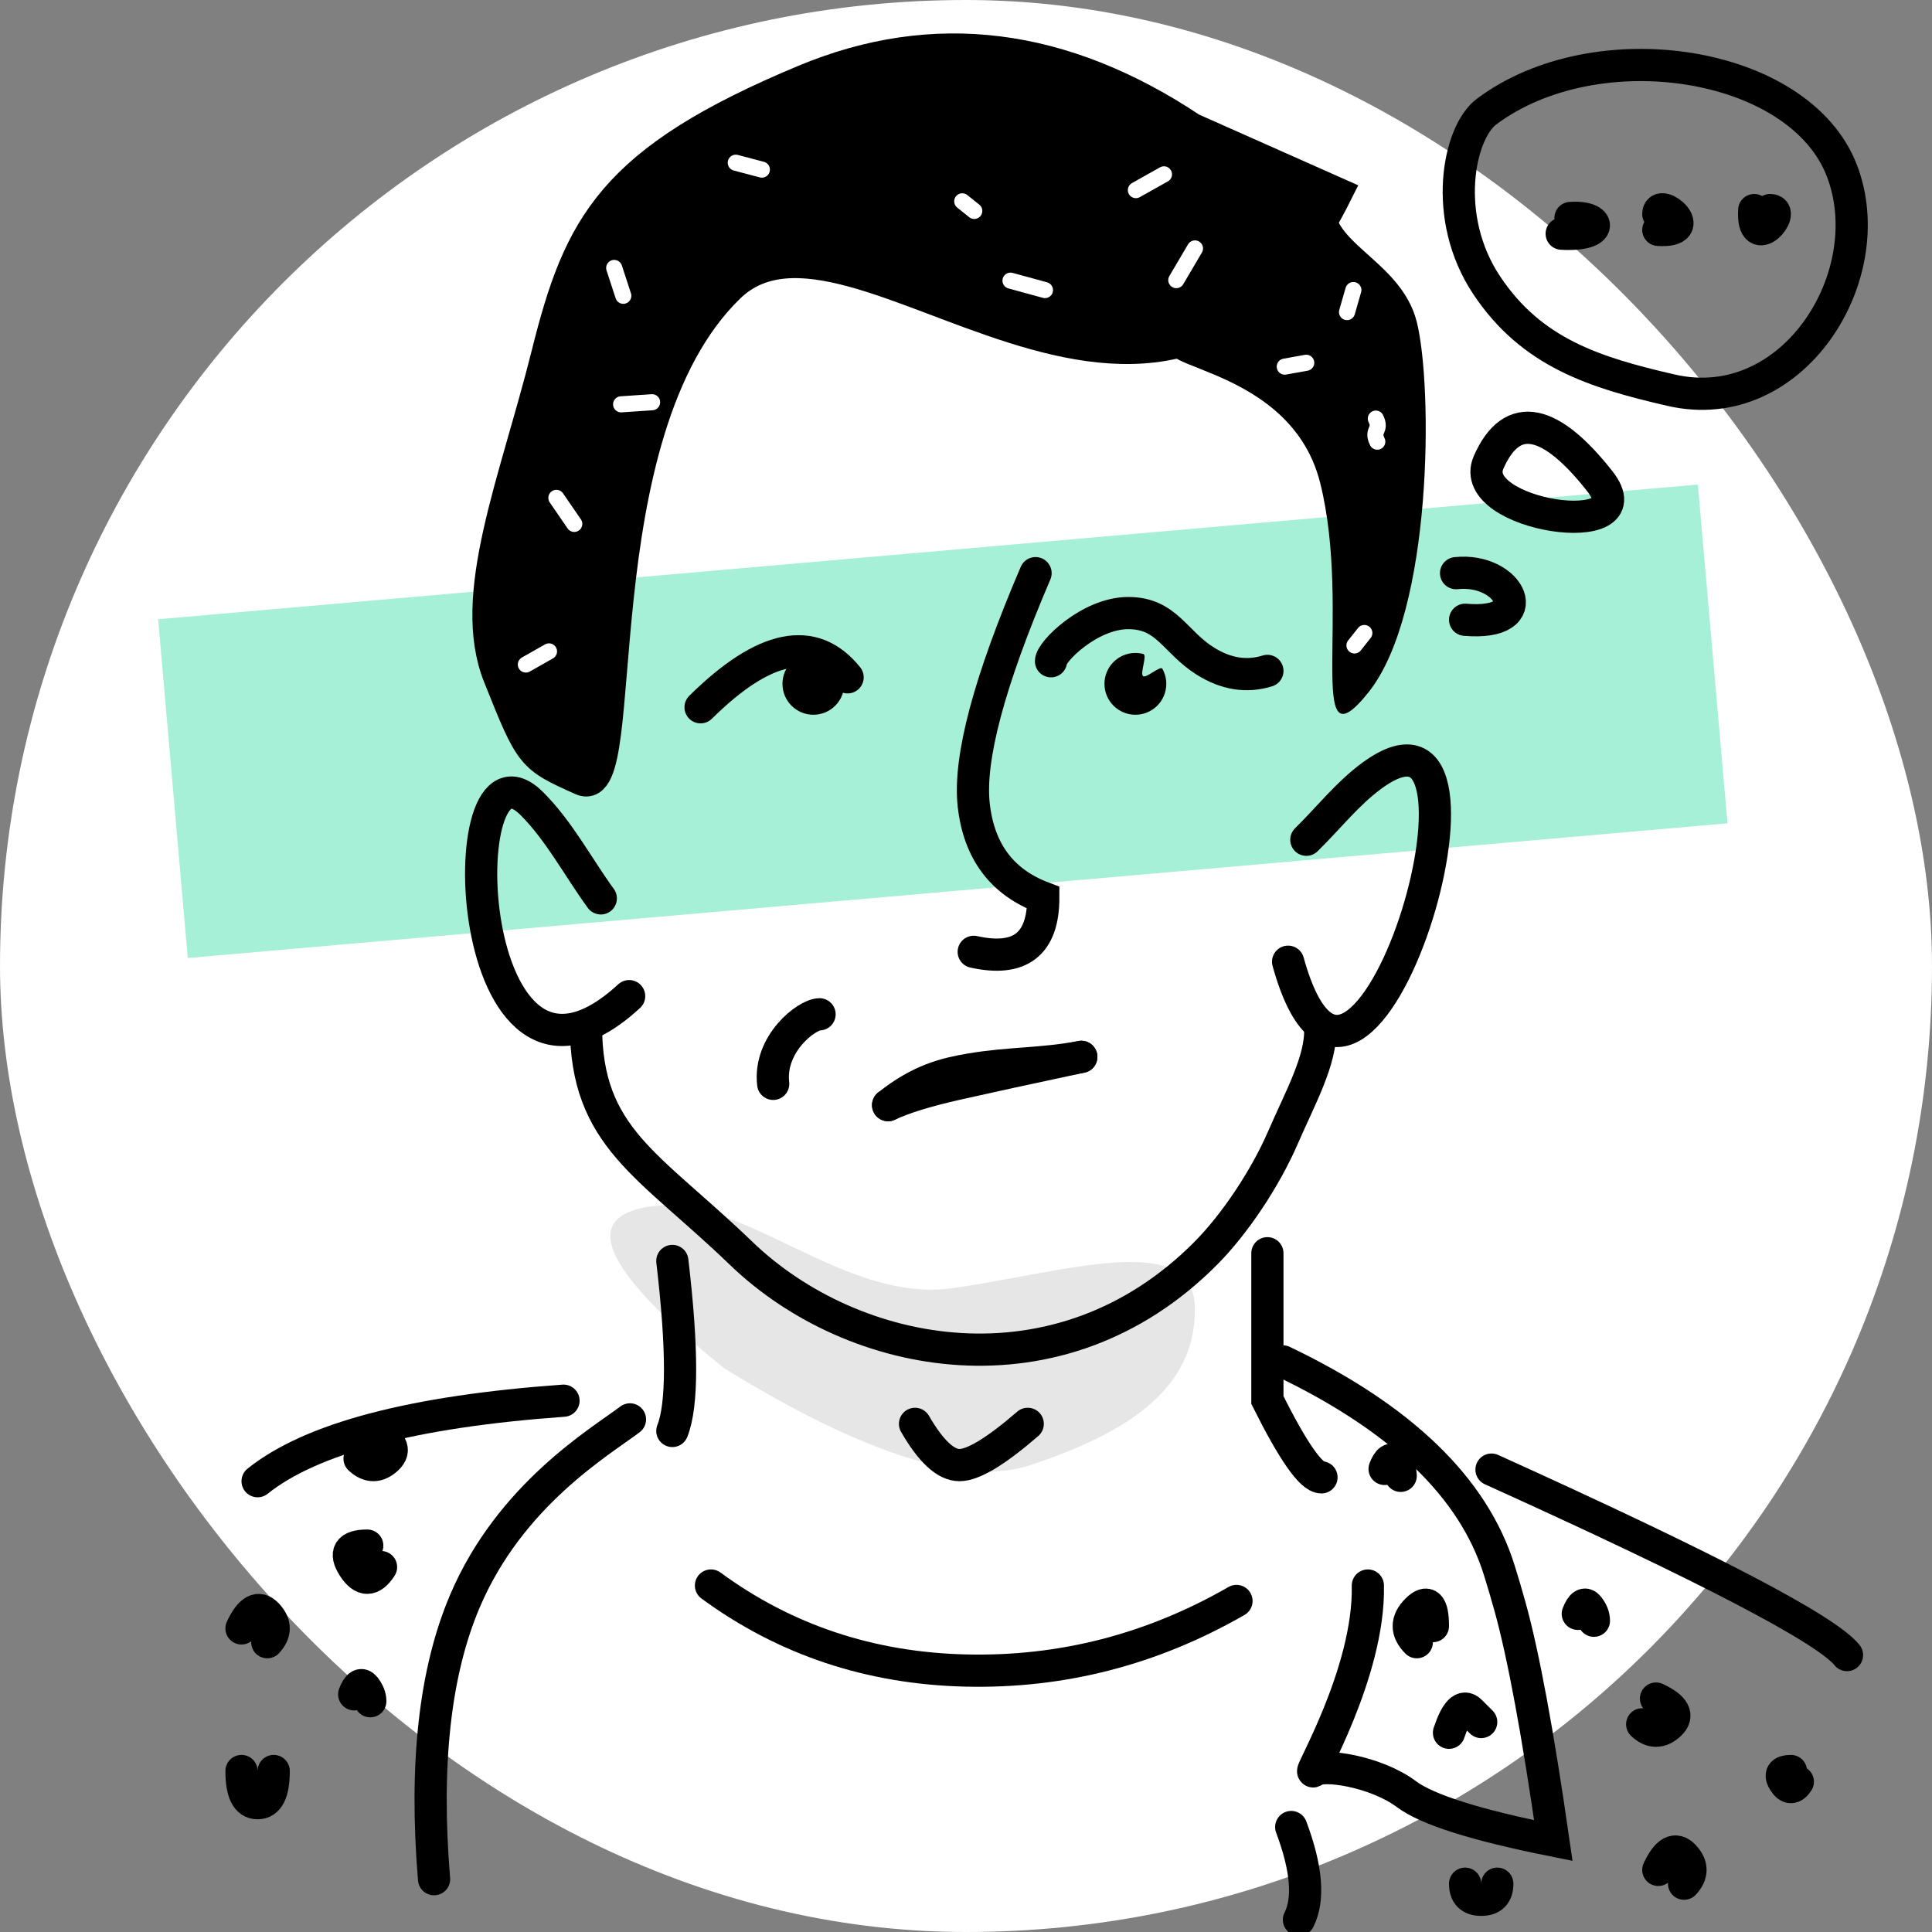 <?xml version="1.0" encoding="UTF-8"?>
<svg width="120px" height="120px" viewBox="0 0 120 120" version="1.1" xmlns="http://www.w3.org/2000/svg" xmlns:xlink="http://www.w3.org/1999/xlink">
    <rect x="0" y="0" width="120" height="120" fill="#808080" stroke="none"/>
    <!-- Generator: Sketch 55.2 (78181) - https://sketchapp.com -->
    <title>me</title>
    <desc>Created with Sketch.</desc>
    <g id="me" stroke="none" stroke-width="1" fill="none" fill-rule="evenodd">
        <g id="Group" transform="translate(0, -2)">
            <rect id="Rectangle" fill="#FFFFFF" x="0" y="2" width="120" height="120" rx="60"></rect>
            <path d="M40,77 C45.94,75.812 52.198,83.006 59.198,82.006 C66.198,81.006 74.222,78.32 74.222,83.32 C74.222,88.32 70,91 64,93 C60,94.333 53.667,92.333 45,87 C37.707,81.125 36.04,77.792 40,77 Z" id="Path-36" fill-opacity="0.1" fill="#000000"></path>
            <path d="M56.834,90.438 C57.82,92.146 58.74,93 59.594,93 C60.448,93 61.861,92.146 63.834,90.438" id="Path-69" stroke="#000000" stroke-width="2" stroke-linecap="round"></path>
            <polygon id="Rectangle" fill="#A6F0D7" transform="translate(58.56, 46.8) rotate(-5) translate(-58.56, -46.8) " points="10.56 36.24 106.56 36.24 106.56 57.36 10.56 57.36"></polygon>
            <path d="M97,16.515 C99.679,16.67 99.466,15.396 97.545,15.539" id="Path-2" stroke="#000000" stroke-width="2" stroke-linecap="round"></path>
            <path d="M103,16.279 C105.679,16.435 103,14.226 103,15.292" id="Path-2" stroke="#000000" stroke-width="2" stroke-linecap="round"></path>
            <path d="M109,16.279 C111.679,16.435 109,14.226 109,15.292" id="Path-2" stroke="#000000" stroke-width="2" stroke-linecap="round" transform="translate(109.595, 15.643) rotate(90) translate(-109.595, -15.643) "></path>
            <path d="M91,40.495 C95.645,40.888 93.769,37.237 90.439,37.6" id="Path-2" stroke="#000000" stroke-width="2" stroke-linecap="round"></path>
            <path d="M92.46,30.716 C90.993,34.052 102.386,35.732 99.37,31.893 C96.355,28.053 93.927,27.381 92.46,30.716 Z" id="Path-4" stroke="#000000" stroke-width="2" stroke-linecap="round"></path>
            <path d="M95.828,24.298 C100.351,26.548 104.355,25.657 109.034,24.222 C116.447,21.948 116.82,11.502 111.395,7.113 C105.682,2.491 93.801,7.134 90.446,14.976 C89.591,16.974 91.305,22.049 95.828,24.298 Z" id="Path-8" stroke="#000000" stroke-width="2" stroke-linecap="round" transform="translate(102.659, 15.47) rotate(30) translate(-102.659, -15.47) "></path>
            <g id="illustration" transform="translate(14.6, 4.555)">
                <path d="M65.08,82.005 C72.44,85.525 76.92,89.845 78.52,94.965 C78.755,95.716 78.979,96.477 79.193,97.249 C80.023,100.242 80.919,105.08 81.88,111.765 C77.08,110.805 74.04,109.845 72.76,108.885 C70.84,107.445 67.48,106.965 67,107.445 C66.52,107.925 70.478,101.375 70.36,95.925" id="Path-27" stroke="#000000" stroke-width="2" stroke-linecap="round"></path>
                <path d="M88.257,102.945 C89.4,103.478 89.686,104.012 89.114,104.545 C88.543,105.078 87.971,105.078 87.4,104.545" id="Path-40" stroke="#000000" stroke-width="2" stroke-linecap="round"></path>
                <path d="M83.4,97.683 C83.622,97.112 83.844,96.969 84.067,97.255 C84.289,97.54 84.4,97.826 84.4,98.112" id="Path-41" stroke="#000000" stroke-width="2" stroke-linecap="round"></path>
                <path d="M96.638,107.445 C96.067,107.445 95.924,107.667 96.21,108.112 C96.495,108.556 96.781,108.556 97.067,108.112" id="Path-42" stroke="#000000" stroke-width="2" stroke-linecap="round"></path>
                <path d="M88.4,113.588 C88.933,112.445 89.467,112.159 90,112.731 C90.533,113.302 90.533,113.874 90,114.445" id="Path-43" stroke="#000000" stroke-width="2" stroke-linecap="round"></path>
                <path d="M8.59,86.445 C9.733,86.978 10.019,87.512 9.448,88.045 C8.876,88.578 8.305,88.578 7.733,88.045" id="Path-40" stroke="#000000" stroke-width="2" stroke-linecap="round"></path>
                <path d="M8.21,93.445 C7.067,93.445 6.781,93.889 7.352,94.778 C7.924,95.667 8.495,95.667 9.067,94.778" id="Path-42" stroke="#000000" stroke-width="2" stroke-linecap="round"></path>
                <path d="M0.4,98.588 C0.933,97.445 1.467,97.159 2,97.731 C2.533,98.302 2.533,98.874 2,99.445" id="Path-43" stroke="#000000" stroke-width="2" stroke-linecap="round"></path>
                <path d="M76.4,114.445 C76.4,115.112 76.733,115.445 77.4,115.445 C78.067,115.445 78.4,115.112 78.4,114.445" id="Path-44" stroke="#000000" stroke-width="2" stroke-linecap="round"></path>
                <path d="M0.4,107.445 C0.4,108.778 0.733,109.445 1.4,109.445 C2.067,109.445 2.4,108.778 2.4,107.445" id="Path-44" stroke="#000000" stroke-width="2" stroke-linecap="round"></path>
                <path d="M75.4,105.07 C75.844,103.737 76.289,103.292 76.733,103.737 C77.178,104.181 77.4,104.403 77.4,104.403" id="Path-45" stroke="#000000" stroke-width="2" stroke-linecap="round"></path>
                <path d="M73.4,99.445 C72.733,98.778 72.733,98.112 73.4,97.445 C74.067,96.778 74.4,97.112 74.4,98.445" id="Path-46" stroke="#000000" stroke-width="2" stroke-linecap="round"></path>
                <path d="M20.4,84.445 C11.067,85.112 4.733,86.778 1.4,89.445" id="Path-47" stroke="#000000" stroke-width="2" stroke-linecap="round"></path>
                <path d="M7.4,102.683 C7.622,102.112 7.844,101.969 8.067,102.255 C8.289,102.54 8.4,102.826 8.4,103.112" id="Path-41" stroke="#000000" stroke-width="2" stroke-linecap="round"></path>
                <path d="M71.4,88.683 C71.622,88.112 71.844,87.969 72.067,88.255 C72.289,88.54 72.4,88.826 72.4,89.112" id="Path-41" stroke="#000000" stroke-width="2" stroke-linecap="round"></path>
                <path d="M12.36,114.165 C11.768,107.039 12.408,101.279 14.28,96.885 C17.088,90.294 22.642,87.027 24.528,85.606" id="Path-28" stroke="#000000" stroke-width="2" stroke-linecap="round"></path>
                <path d="M65.6,110.925 C66.56,113.485 66.72,115.405 66.08,116.685" id="Path-29" stroke="#000000" stroke-width="2" stroke-linecap="round"></path>
                <path d="M78.04,88.725 C91.48,94.805 98.84,98.645 100.12,100.245" id="Path-30" stroke="#000000" stroke-width="2" stroke-linecap="round"></path>
                <path d="M29.56,95.925 C34.173,99.307 39.453,101.067 45.4,101.205 C51.347,101.343 56.947,99.903 62.2,96.885" id="Path-32" stroke="#000000" stroke-width="2" stroke-linecap="round"></path>
                <path d="M21.797,61.164 C21.797,68.115 25.679,69.742 31.428,75.285 C38.4,82.005 51.202,84.445 60.296,75.285 C62.114,73.454 64.001,70.607 65.08,68.115 C66.159,65.624 67.48,63.285 67.4,61.309" id="Path-5" stroke="#000000" stroke-width="2" stroke-linecap="round"></path>
                <path d="M22.716,53.245 C21.291,51.285 20.15,49.081 18.44,47.364 C13.192,42.093 14.028,68.936 24.477,59.317" id="Path-6" stroke="#000000" stroke-width="2" stroke-linecap="round"></path>
                <path d="M66.539,49.603 C67.897,48.276 69.085,46.739 70.614,45.62 C80.125,38.66 69.861,73.238 65.406,57.179" id="Path-7" stroke="#000000" stroke-width="2" stroke-linecap="round"></path>
                <path d="M21.546,45.855 C24.692,47.265 21.279,24.374 30.683,15.265 C38.474,7.718 57.4,31.445 68.4,9.445 L59.4,5.445 C51.4,0.112 43.4,-0.888 35.4,2.445 C23.4,7.445 21.4,11.445 19.4,19.445 C17.4,27.445 14.4,34.445 16.4,39.445 C18.4,44.445 18.4,44.445 21.546,45.855 Z" id="Path-12" stroke="#000000" stroke-width="2" fill="#000000" stroke-linecap="round"></path>
                <path d="M59.4,18.445 C54.4,20.445 65.4,19.445 67.4,27.445 C69.4,35.445 66.4,45.445 70.4,40.445 C74.4,35.445 74.4,21.445 73.4,17.445 C72.4,13.445 67.4,12.445 68.4,9.445 C69.4,6.445 64.4,16.445 59.4,18.445 Z" id="Path-39" fill="#000000"></path>
                <g id="hair" transform="translate(18.062, 7.266)" stroke="#FFFFFF" stroke-linecap="round">
                    <path d="M27.851,3.279 C27.602,3.08 27.354,2.881 27.105,2.683" id="Path-48"></path>
                    <path d="M30.103,7.611 C30.816,7.806 31.529,8.001 32.242,8.196" id="Path-49"></path>
                    <path d="M40.4,7.578 C40.787,6.922 41.173,6.266 41.56,5.61" id="Path-50"></path>
                    <path d="M37.89,1.987 C38.471,1.661 39.053,1.335 39.634,1.008" id="Path-51"></path>
                    <path d="M-7.10542736e-15,31.454 C0.479,31.182 0.958,30.91 1.437,30.638" id="Path-52"></path>
                    <path d="M1.896,21.103 C2.266,21.642 2.636,22.18 3.006,22.719" id="Path-53"></path>
                    <path d="M5.917,15.293 C6.558,15.249 7.199,15.206 7.84,15.162" id="Path-54"></path>
                    <path d="M6.052,8.55 C5.864,7.973 5.675,7.397 5.487,6.821" id="Path-55"></path>
                    <path d="M13.038,0.286 C13.578,0.429 14.119,0.571 14.659,0.714" id="Path-56"></path>
                    <path d="M52.883,17.611 C52.514,16.853 53.162,16.937 52.794,16.179" id="Path-57"></path>
                    <path d="M47.137,12.951 C47.581,12.871 48.026,12.791 48.47,12.711" id="Path-58"></path>
                    <path d="M51.398,8.195 C51.267,8.651 51.135,9.107 51.004,9.563" id="Path-59"></path>
                    <path d="M51.467,30.268 C51.671,30.01 51.875,29.753 52.079,29.496" id="Path-60"></path>
                </g>
                <path d="M29.753,43.108 C31.866,37.974 34.426,36.214 37.433,37.828" id="Path-20" stroke="#000000" stroke-width="2" stroke-linecap="round" transform="translate(33.593, 40.178) rotate(23) translate(-33.593, -40.178) "></path>
                <path d="M64.12,39.116 C62.84,39.515 61.56,39.315 60.28,38.517 C58.36,37.32 57.88,35.524 55.48,35.524 C53.08,35.524 50.68,37.919 50.68,38.517" id="Path-21" stroke="#000000" stroke-width="2" stroke-linecap="round"></path>
                <path d="M49.72,33.045 C46.84,39.765 45.56,44.565 45.88,47.445 C46.2,50.325 47.64,52.245 50.2,53.205 C50.2,56.085 48.76,57.205 45.88,56.565" id="Path-23" stroke="#000000" stroke-width="2" stroke-linecap="round"></path>
                <path d="M36.304,60.445 C35.517,60.445 33.136,62.271 33.424,64.765" id="Path-24" stroke="#000000" stroke-width="2" stroke-linecap="round"></path>
                <path d="M40.562,66.088 C42.538,64.507 44.125,64.132 45.669,63.869 C48.136,63.45 50.097,63.553 52.562,63.088" id="Path-19" stroke="#000000" stroke-width="2" stroke-linecap="round"></path>
                <path d="M40.562,66.088 C41.497,65.644 42.901,65.209 44.776,64.784 C46.65,64.359 49.246,63.794 52.562,63.088" id="Path-22" stroke="#000000" stroke-width="2" stroke-linecap="round"></path>
                <path d="M27.16,75.765 C27.8,81.205 27.8,84.725 27.16,86.325" id="Path-33" stroke="#000000" stroke-width="2" stroke-linecap="round"></path>
                <path d="M64.12,75.285 L64.12,84.405 C65.72,87.605 66.84,89.205 67.48,89.205" id="Path-34" stroke="#000000" stroke-width="2" stroke-linecap="round"></path>
                <path d="M55.92,41.84 C56.98,41.84 57.84,40.98 57.84,39.92 C57.84,39.579 57.751,39.258 57.595,38.98 C57.477,38.771 56.584,39.591 56.4,39.44 C56.19,39.268 56.679,38.134 56.408,38.063 C56.252,38.022 56.089,38 55.92,38 C54.86,38 54,38.86 54,39.92 C54,40.98 54.86,41.84 55.92,41.84 Z" id="Oval" fill="#000000"></path>
                <circle id="Oval" fill="#000000" cx="35.92" cy="39.92" r="1.92"></circle>
            </g>
        </g>
    </g>
</svg>